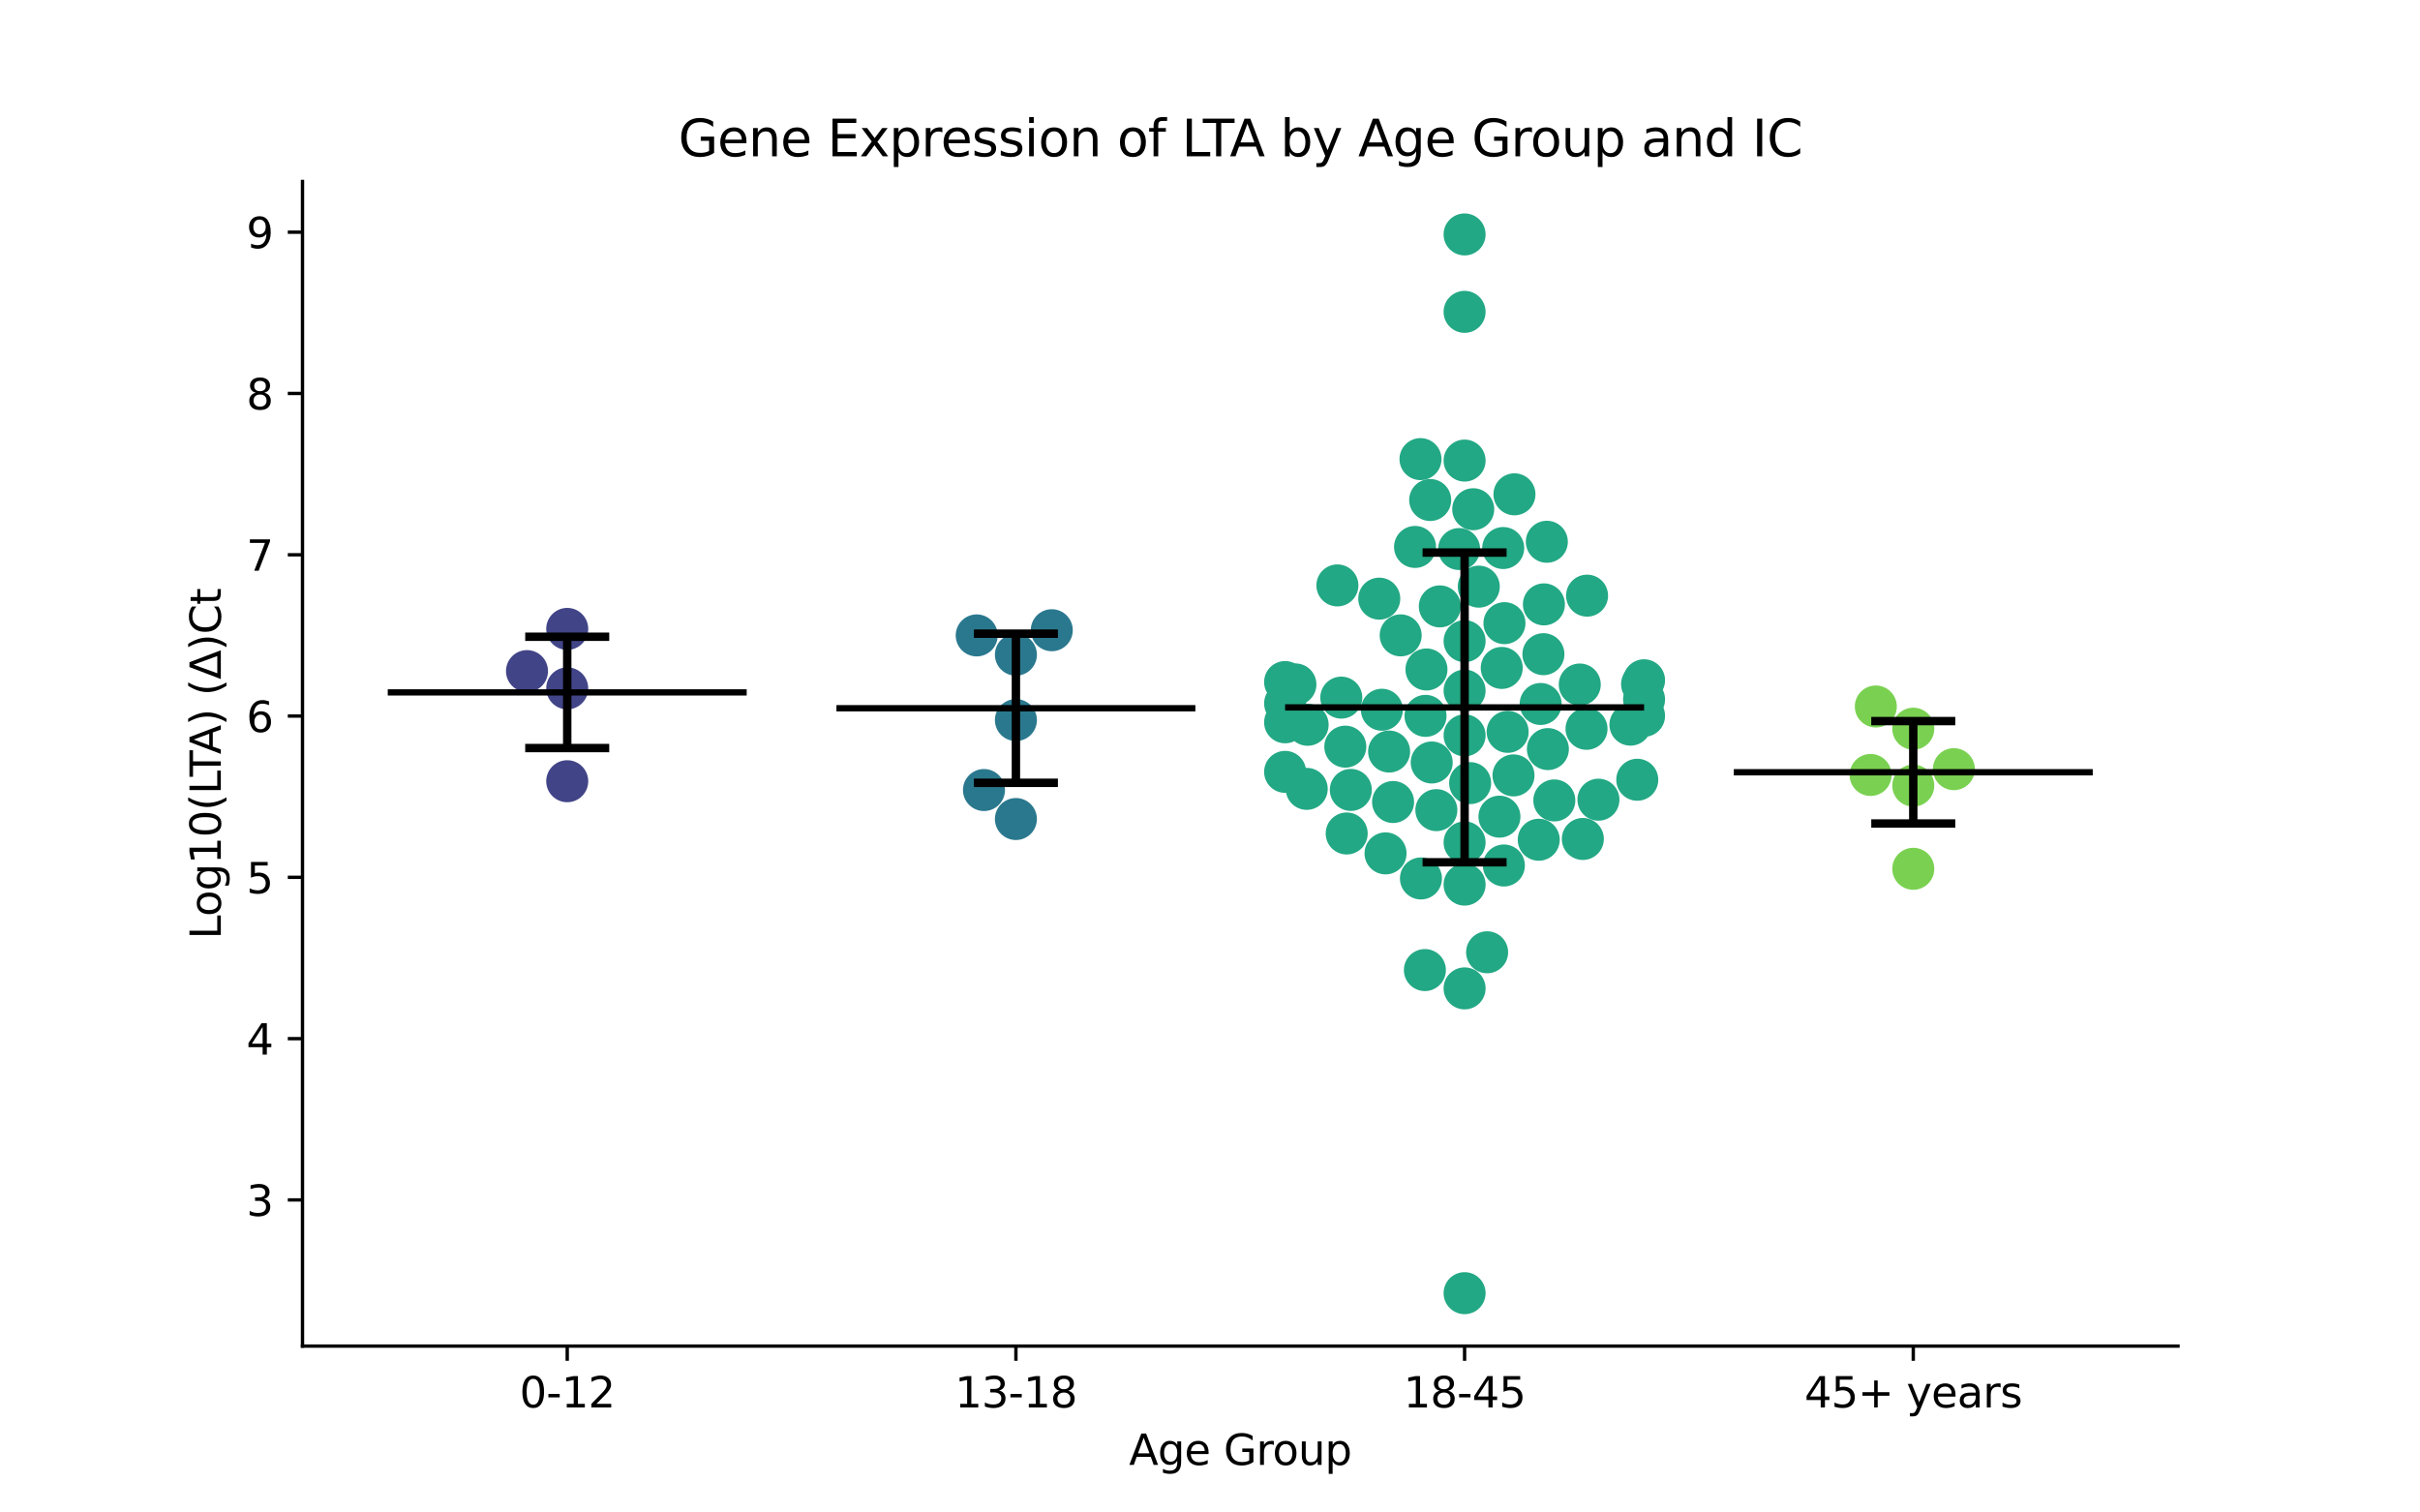 <?xml version="1.0" encoding="utf-8" standalone="no"?>
<!DOCTYPE svg PUBLIC "-//W3C//DTD SVG 1.1//EN"
  "http://www.w3.org/Graphics/SVG/1.1/DTD/svg11.dtd">
<svg xmlns:xlink="http://www.w3.org/1999/xlink" width="576pt" height="360pt" viewBox="0 0 576 360" xmlns="http://www.w3.org/2000/svg" version="1.1">
 <defs>
  <style type="text/css">*{stroke-linejoin: round; stroke-linecap: butt}</style>
 </defs>
 <g id="figure_1">
  <g id="patch_1">
   <path d="M 0 360 
L 576 360 
L 576 0 
L 0 0 
z
" style="fill: #ffffff"/>
  </g>
  <g id="axes_1">
   <g id="patch_2">
    <path d="M 72 320.4 
L 518.4 320.4 
L 518.4 43.2 
L 72 43.2 
z
" style="fill: #ffffff"/>
   </g>
   <g id="PathCollection_1">
    <defs>
     <path id="C0_0_98d8f93853" d="M 0 5 
C 1.326 5 2.598 4.473 3.536 3.536 
C 4.473 2.598 5 1.326 5 -0 
C 5 -1.326 4.473 -2.598 3.536 -3.536 
C 2.598 -4.473 1.326 -5 0 -5 
C -1.326 -5 -2.598 -4.473 -3.536 -3.536 
C -4.473 -2.598 -5 -1.326 -5 0 
C -5 1.326 -4.473 2.598 -3.536 3.536 
C -2.598 4.473 -1.326 5 0 5 
z
"/>
    </defs>
    <g clip-path="url(#pc948e4601d)">
     <use xlink:href="#C0_0_98d8f93853" x="135.009" y="149.692" style="fill: #414487"/>
    </g>
    <g clip-path="url(#pc948e4601d)">
     <use xlink:href="#C0_0_98d8f93853" x="135.009" y="185.946" style="fill: #414487"/>
    </g>
    <g clip-path="url(#pc948e4601d)">
     <use xlink:href="#C0_0_98d8f93853" x="135.009" y="163.844" style="fill: #414487"/>
    </g>
    <g clip-path="url(#pc948e4601d)">
     <use xlink:href="#C0_0_98d8f93853" x="125.436" y="159.736" style="fill: #414487"/>
    </g>
   </g>
   <g id="PathCollection_2">
    <defs>
     <path id="C1_0_432e529e54" d="M 0 5 
C 1.326 5 2.598 4.473 3.536 3.536 
C 4.473 2.598 5 1.326 5 -0 
C 5 -1.326 4.473 -2.598 3.536 -3.536 
C 2.598 -4.473 1.326 -5 0 -5 
C -1.326 -5 -2.598 -4.473 -3.536 -3.536 
C -4.473 -2.598 -5 -1.326 -5 0 
C -5 1.326 -4.473 2.598 -3.536 3.536 
C -2.598 4.473 -1.326 5 0 5 
z
"/>
    </defs>
    <g clip-path="url(#pc948e4601d)">
     <use xlink:href="#C1_0_432e529e54" x="241.803" y="155.828" style="fill: #2a788e"/>
    </g>
    <g clip-path="url(#pc948e4601d)">
     <use xlink:href="#C1_0_432e529e54" x="234.202" y="188.043" style="fill: #2a788e"/>
    </g>
    <g clip-path="url(#pc948e4601d)">
     <use xlink:href="#C1_0_432e529e54" x="232.472" y="151.241" style="fill: #2a788e"/>
    </g>
    <g clip-path="url(#pc948e4601d)">
     <use xlink:href="#C1_0_432e529e54" x="241.803" y="194.943" style="fill: #2a788e"/>
    </g>
    <g clip-path="url(#pc948e4601d)">
     <use xlink:href="#C1_0_432e529e54" x="241.803" y="171.392" style="fill: #2a788e"/>
    </g>
    <g clip-path="url(#pc948e4601d)">
     <use xlink:href="#C1_0_432e529e54" x="250.338" y="150.004" style="fill: #2a788e"/>
    </g>
   </g>
   <g id="PathCollection_3">
    <defs>
     <path id="C2_0_0af5037f21" d="M 0 5 
C 1.326 5 2.598 4.473 3.536 3.536 
C 4.473 2.598 5 1.326 5 -0 
C 5 -1.326 4.473 -2.598 3.536 -3.536 
C 2.598 -4.473 1.326 -5 0 -5 
C -1.326 -5 -2.598 -4.473 -3.536 -3.536 
C -4.473 -2.598 -5 -1.326 -5 0 
C -5 1.326 -4.473 2.598 -3.536 3.536 
C -2.598 4.473 -1.326 5 0 5 
z
"/>
    </defs>
    <g clip-path="url(#pc948e4601d)">
     <use xlink:href="#C2_0_0af5037f21" x="321.518" y="188.017" style="fill: #22a884"/>
    </g>
    <g clip-path="url(#pc948e4601d)">
     <use xlink:href="#C2_0_0af5037f21" x="336.805" y="130.181" style="fill: #22a884"/>
    </g>
    <g clip-path="url(#pc948e4601d)">
     <use xlink:href="#C2_0_0af5037f21" x="342.702" y="144.332" style="fill: #22a884"/>
    </g>
    <g clip-path="url(#pc948e4601d)">
     <use xlink:href="#C2_0_0af5037f21" x="338.21" y="209.088" style="fill: #22a884"/>
    </g>
    <g clip-path="url(#pc948e4601d)">
     <use xlink:href="#C2_0_0af5037f21" x="357.947" y="206.002" style="fill: #22a884"/>
    </g>
    <g clip-path="url(#pc948e4601d)">
     <use xlink:href="#C2_0_0af5037f21" x="390.839" y="162.837" style="fill: #22a884"/>
    </g>
    <g clip-path="url(#pc948e4601d)">
     <use xlink:href="#C2_0_0af5037f21" x="357.789" y="130.442" style="fill: #22a884"/>
    </g>
    <g clip-path="url(#pc948e4601d)">
     <use xlink:href="#C2_0_0af5037f21" x="348.597" y="152.607" style="fill: #22a884"/>
    </g>
    <g clip-path="url(#pc948e4601d)">
     <use xlink:href="#C2_0_0af5037f21" x="391.315" y="170.38" style="fill: #22a884"/>
    </g>
    <g clip-path="url(#pc948e4601d)">
     <use xlink:href="#C2_0_0af5037f21" x="351.971" y="139.634" style="fill: #22a884"/>
    </g>
    <g clip-path="url(#pc948e4601d)">
     <use xlink:href="#C2_0_0af5037f21" x="366.703" y="167.558" style="fill: #22a884"/>
    </g>
    <g clip-path="url(#pc948e4601d)">
     <use xlink:href="#C2_0_0af5037f21" x="348.597" y="55.8" style="fill: #22a884"/>
    </g>
    <g clip-path="url(#pc948e4601d)">
     <use xlink:href="#C2_0_0af5037f21" x="376.009" y="162.928" style="fill: #22a884"/>
    </g>
    <g clip-path="url(#pc948e4601d)">
     <use xlink:href="#C2_0_0af5037f21" x="380.454" y="190.342" style="fill: #22a884"/>
    </g>
    <g clip-path="url(#pc948e4601d)">
     <use xlink:href="#C2_0_0af5037f21" x="331.575" y="190.892" style="fill: #22a884"/>
    </g>
    <g clip-path="url(#pc948e4601d)">
     <use xlink:href="#C2_0_0af5037f21" x="305.879" y="167.427" style="fill: #22a884"/>
    </g>
    <g clip-path="url(#pc948e4601d)">
     <use xlink:href="#C2_0_0af5037f21" x="349.918" y="186.395" style="fill: #22a884"/>
    </g>
    <g clip-path="url(#pc948e4601d)">
     <use xlink:href="#C2_0_0af5037f21" x="305.879" y="183.718" style="fill: #22a884"/>
    </g>
    <g clip-path="url(#pc948e4601d)">
     <use xlink:href="#C2_0_0af5037f21" x="319.249" y="166.047" style="fill: #22a884"/>
    </g>
    <g clip-path="url(#pc948e4601d)">
     <use xlink:href="#C2_0_0af5037f21" x="339.296" y="170.39" style="fill: #22a884"/>
    </g>
    <g clip-path="url(#pc948e4601d)">
     <use xlink:href="#C2_0_0af5037f21" x="340.408" y="119.012" style="fill: #22a884"/>
    </g>
    <g clip-path="url(#pc948e4601d)">
     <use xlink:href="#C2_0_0af5037f21" x="391.315" y="166.469" style="fill: #22a884"/>
    </g>
    <g clip-path="url(#pc948e4601d)">
     <use xlink:href="#C2_0_0af5037f21" x="368.422" y="178.296" style="fill: #22a884"/>
    </g>
    <g clip-path="url(#pc948e4601d)">
     <use xlink:href="#C2_0_0af5037f21" x="368.172" y="128.951" style="fill: #22a884"/>
    </g>
    <g clip-path="url(#pc948e4601d)">
     <use xlink:href="#C2_0_0af5037f21" x="329.784" y="203.121" style="fill: #22a884"/>
    </g>
    <g clip-path="url(#pc948e4601d)">
     <use xlink:href="#C2_0_0af5037f21" x="360.24" y="184.562" style="fill: #22a884"/>
    </g>
    <g clip-path="url(#pc948e4601d)">
     <use xlink:href="#C2_0_0af5037f21" x="348.597" y="307.8" style="fill: #22a884"/>
    </g>
    <g clip-path="url(#pc948e4601d)">
     <use xlink:href="#C2_0_0af5037f21" x="367.477" y="143.853" style="fill: #22a884"/>
    </g>
    <g clip-path="url(#pc948e4601d)">
     <use xlink:href="#C2_0_0af5037f21" x="391.315" y="161.917" style="fill: #22a884"/>
    </g>
    <g clip-path="url(#pc948e4601d)">
     <use xlink:href="#C2_0_0af5037f21" x="348.597" y="109.626" style="fill: #22a884"/>
    </g>
    <g clip-path="url(#pc948e4601d)">
     <use xlink:href="#C2_0_0af5037f21" x="311.021" y="187.764" style="fill: #22a884"/>
    </g>
    <g clip-path="url(#pc948e4601d)">
     <use xlink:href="#C2_0_0af5037f21" x="308.328" y="162.903" style="fill: #22a884"/>
    </g>
    <g clip-path="url(#pc948e4601d)">
     <use xlink:href="#C2_0_0af5037f21" x="369.956" y="190.519" style="fill: #22a884"/>
    </g>
    <g clip-path="url(#pc948e4601d)">
     <use xlink:href="#C2_0_0af5037f21" x="347.292" y="130.682" style="fill: #22a884"/>
    </g>
    <g clip-path="url(#pc948e4601d)">
     <use xlink:href="#C2_0_0af5037f21" x="358.085" y="148.323" style="fill: #22a884"/>
    </g>
    <g clip-path="url(#pc948e4601d)">
     <use xlink:href="#C2_0_0af5037f21" x="353.957" y="226.659" style="fill: #22a884"/>
    </g>
    <g clip-path="url(#pc948e4601d)">
     <use xlink:href="#C2_0_0af5037f21" x="366.244" y="199.873" style="fill: #22a884"/>
    </g>
    <g clip-path="url(#pc948e4601d)">
     <use xlink:href="#C2_0_0af5037f21" x="311.238" y="172.512" style="fill: #22a884"/>
    </g>
    <g clip-path="url(#pc948e4601d)">
     <use xlink:href="#C2_0_0af5037f21" x="348.597" y="235.258" style="fill: #22a884"/>
    </g>
    <g clip-path="url(#pc948e4601d)">
     <use xlink:href="#C2_0_0af5037f21" x="340.77" y="181.486" style="fill: #22a884"/>
    </g>
    <g clip-path="url(#pc948e4601d)">
     <use xlink:href="#C2_0_0af5037f21" x="330.632" y="178.883" style="fill: #22a884"/>
    </g>
    <g clip-path="url(#pc948e4601d)">
     <use xlink:href="#C2_0_0af5037f21" x="357.438" y="158.98" style="fill: #22a884"/>
    </g>
    <g clip-path="url(#pc948e4601d)">
     <use xlink:href="#C2_0_0af5037f21" x="339.149" y="230.895" style="fill: #22a884"/>
    </g>
    <g clip-path="url(#pc948e4601d)">
     <use xlink:href="#C2_0_0af5037f21" x="339.521" y="159.347" style="fill: #22a884"/>
    </g>
    <g clip-path="url(#pc948e4601d)">
     <use xlink:href="#C2_0_0af5037f21" x="348.597" y="74.227" style="fill: #22a884"/>
    </g>
    <g clip-path="url(#pc948e4601d)">
     <use xlink:href="#C2_0_0af5037f21" x="348.597" y="200.509" style="fill: #22a884"/>
    </g>
    <g clip-path="url(#pc948e4601d)">
     <use xlink:href="#C2_0_0af5037f21" x="358.847" y="174.193" style="fill: #22a884"/>
    </g>
    <g clip-path="url(#pc948e4601d)">
     <use xlink:href="#C2_0_0af5037f21" x="348.597" y="175.03" style="fill: #22a884"/>
    </g>
    <g clip-path="url(#pc948e4601d)">
     <use xlink:href="#C2_0_0af5037f21" x="376.742" y="199.689" style="fill: #22a884"/>
    </g>
    <g clip-path="url(#pc948e4601d)">
     <use xlink:href="#C2_0_0af5037f21" x="348.597" y="210.553" style="fill: #22a884"/>
    </g>
    <g clip-path="url(#pc948e4601d)">
     <use xlink:href="#C2_0_0af5037f21" x="320.536" y="198.385" style="fill: #22a884"/>
    </g>
    <g clip-path="url(#pc948e4601d)">
     <use xlink:href="#C2_0_0af5037f21" x="348.597" y="164.374" style="fill: #22a884"/>
    </g>
    <g clip-path="url(#pc948e4601d)">
     <use xlink:href="#C2_0_0af5037f21" x="388.069" y="172.482" style="fill: #22a884"/>
    </g>
    <g clip-path="url(#pc948e4601d)">
     <use xlink:href="#C2_0_0af5037f21" x="377.748" y="141.773" style="fill: #22a884"/>
    </g>
    <g clip-path="url(#pc948e4601d)">
     <use xlink:href="#C2_0_0af5037f21" x="305.879" y="171.922" style="fill: #22a884"/>
    </g>
    <g clip-path="url(#pc948e4601d)">
     <use xlink:href="#C2_0_0af5037f21" x="333.385" y="151.232" style="fill: #22a884"/>
    </g>
    <g clip-path="url(#pc948e4601d)">
     <use xlink:href="#C2_0_0af5037f21" x="360.467" y="117.655" style="fill: #22a884"/>
    </g>
    <g clip-path="url(#pc948e4601d)">
     <use xlink:href="#C2_0_0af5037f21" x="341.876" y="192.826" style="fill: #22a884"/>
    </g>
    <g clip-path="url(#pc948e4601d)">
     <use xlink:href="#C2_0_0af5037f21" x="320.204" y="177.716" style="fill: #22a884"/>
    </g>
    <g clip-path="url(#pc948e4601d)">
     <use xlink:href="#C2_0_0af5037f21" x="377.62" y="173.473" style="fill: #22a884"/>
    </g>
    <g clip-path="url(#pc948e4601d)">
     <use xlink:href="#C2_0_0af5037f21" x="328.287" y="142.49" style="fill: #22a884"/>
    </g>
    <g clip-path="url(#pc948e4601d)">
     <use xlink:href="#C2_0_0af5037f21" x="356.894" y="194.38" style="fill: #22a884"/>
    </g>
    <g clip-path="url(#pc948e4601d)">
     <use xlink:href="#C2_0_0af5037f21" x="328.908" y="168.934" style="fill: #22a884"/>
    </g>
    <g clip-path="url(#pc948e4601d)">
     <use xlink:href="#C2_0_0af5037f21" x="367.36" y="155.706" style="fill: #22a884"/>
    </g>
    <g clip-path="url(#pc948e4601d)">
     <use xlink:href="#C2_0_0af5037f21" x="338.103" y="109.278" style="fill: #22a884"/>
    </g>
    <g clip-path="url(#pc948e4601d)">
     <use xlink:href="#C2_0_0af5037f21" x="350.652" y="121.207" style="fill: #22a884"/>
    </g>
    <g clip-path="url(#pc948e4601d)">
     <use xlink:href="#C2_0_0af5037f21" x="305.879" y="162.341" style="fill: #22a884"/>
    </g>
    <g clip-path="url(#pc948e4601d)">
     <use xlink:href="#C2_0_0af5037f21" x="318.322" y="139.339" style="fill: #22a884"/>
    </g>
    <g clip-path="url(#pc948e4601d)">
     <use xlink:href="#C2_0_0af5037f21" x="389.697" y="185.597" style="fill: #22a884"/>
    </g>
   </g>
   <g id="PathCollection_4">
    <defs>
     <path id="C3_0_91c87690a5" d="M 0 5 
C 1.326 5 2.598 4.473 3.536 3.536 
C 4.473 2.598 5 1.326 5 -0 
C 5 -1.326 4.473 -2.598 3.536 -3.536 
C 2.598 -4.473 1.326 -5 0 -5 
C -1.326 -5 -2.598 -4.473 -3.536 -3.536 
C -4.473 -2.598 -5 -1.326 -5 0 
C -5 1.326 -4.473 2.598 -3.536 3.536 
C -2.598 4.473 -1.326 5 0 5 
z
"/>
    </defs>
    <g clip-path="url(#pc948e4601d)">
     <use xlink:href="#C3_0_91c87690a5" x="455.391" y="186.988" style="fill: #7ad151"/>
    </g>
    <g clip-path="url(#pc948e4601d)">
     <use xlink:href="#C3_0_91c87690a5" x="455.391" y="206.791" style="fill: #7ad151"/>
    </g>
    <g clip-path="url(#pc948e4601d)">
     <use xlink:href="#C3_0_91c87690a5" x="465.053" y="183.073" style="fill: #7ad151"/>
    </g>
    <g clip-path="url(#pc948e4601d)">
     <use xlink:href="#C3_0_91c87690a5" x="455.391" y="173.443" style="fill: #7ad151"/>
    </g>
    <g clip-path="url(#pc948e4601d)">
     <use xlink:href="#C3_0_91c87690a5" x="446.476" y="168.16" style="fill: #7ad151"/>
    </g>
    <g clip-path="url(#pc948e4601d)">
     <use xlink:href="#C3_0_91c87690a5" x="445.233" y="184.456" style="fill: #7ad151"/>
    </g>
   </g>
   <g id="matplotlib.axis_1">
    <g id="xtick_1">
     <g id="line2d_1">
      <defs>
       <path id="m15bfcdbb84" d="M 0 0 
L 0 3.5 
" style="stroke: #000000; stroke-width: 0.8"/>
      </defs>
      <g>
       <use xlink:href="#m15bfcdbb84" x="135.009" y="320.4" style="stroke: #000000; stroke-width: 0.8"/>
      </g>
     </g>
     <g id="text_1">
      <!-- 0-12 -->
      <g transform="translate(123.661 334.998) scale(0.1 -0.1)">
       <defs>
        <path id="DejaVuSans-30" d="M 2034 4250 
Q 1547 4250 1301 3770 
Q 1056 3291 1056 2328 
Q 1056 1369 1301 889 
Q 1547 409 2034 409 
Q 2525 409 2770 889 
Q 3016 1369 3016 2328 
Q 3016 3291 2770 3770 
Q 2525 4250 2034 4250 
z
M 2034 4750 
Q 2819 4750 3233 4129 
Q 3647 3509 3647 2328 
Q 3647 1150 3233 529 
Q 2819 -91 2034 -91 
Q 1250 -91 836 529 
Q 422 1150 422 2328 
Q 422 3509 836 4129 
Q 1250 4750 2034 4750 
z
" transform="scale(0.016)"/>
        <path id="DejaVuSans-2d" d="M 313 2009 
L 1997 2009 
L 1997 1497 
L 313 1497 
L 313 2009 
z
" transform="scale(0.016)"/>
        <path id="DejaVuSans-31" d="M 794 531 
L 1825 531 
L 1825 4091 
L 703 3866 
L 703 4441 
L 1819 4666 
L 2450 4666 
L 2450 531 
L 3481 531 
L 3481 0 
L 794 0 
L 794 531 
z
" transform="scale(0.016)"/>
        <path id="DejaVuSans-32" d="M 1228 531 
L 3431 531 
L 3431 0 
L 469 0 
L 469 531 
Q 828 903 1448 1529 
Q 2069 2156 2228 2338 
Q 2531 2678 2651 2914 
Q 2772 3150 2772 3378 
Q 2772 3750 2511 3984 
Q 2250 4219 1831 4219 
Q 1534 4219 1204 4116 
Q 875 4013 500 3803 
L 500 4441 
Q 881 4594 1212 4672 
Q 1544 4750 1819 4750 
Q 2544 4750 2975 4387 
Q 3406 4025 3406 3419 
Q 3406 3131 3298 2873 
Q 3191 2616 2906 2266 
Q 2828 2175 2409 1742 
Q 1991 1309 1228 531 
z
" transform="scale(0.016)"/>
       </defs>
       <use xlink:href="#DejaVuSans-30"/>
       <use xlink:href="#DejaVuSans-2d" x="63.623"/>
       <use xlink:href="#DejaVuSans-31" x="99.707"/>
       <use xlink:href="#DejaVuSans-32" x="163.33"/>
      </g>
     </g>
    </g>
    <g id="xtick_2">
     <g id="line2d_2">
      <g>
       <use xlink:href="#m15bfcdbb84" x="241.803" y="320.4" style="stroke: #000000; stroke-width: 0.8"/>
      </g>
     </g>
     <g id="text_2">
      <!-- 13-18 -->
      <g transform="translate(227.274 334.998) scale(0.1 -0.1)">
       <defs>
        <path id="DejaVuSans-33" d="M 2597 2516 
Q 3050 2419 3304 2112 
Q 3559 1806 3559 1356 
Q 3559 666 3084 287 
Q 2609 -91 1734 -91 
Q 1441 -91 1130 -33 
Q 819 25 488 141 
L 488 750 
Q 750 597 1062 519 
Q 1375 441 1716 441 
Q 2309 441 2620 675 
Q 2931 909 2931 1356 
Q 2931 1769 2642 2001 
Q 2353 2234 1838 2234 
L 1294 2234 
L 1294 2753 
L 1863 2753 
Q 2328 2753 2575 2939 
Q 2822 3125 2822 3475 
Q 2822 3834 2567 4026 
Q 2313 4219 1838 4219 
Q 1578 4219 1281 4162 
Q 984 4106 628 3988 
L 628 4550 
Q 988 4650 1302 4700 
Q 1616 4750 1894 4750 
Q 2613 4750 3031 4423 
Q 3450 4097 3450 3541 
Q 3450 3153 3228 2886 
Q 3006 2619 2597 2516 
z
" transform="scale(0.016)"/>
        <path id="DejaVuSans-38" d="M 2034 2216 
Q 1584 2216 1326 1975 
Q 1069 1734 1069 1313 
Q 1069 891 1326 650 
Q 1584 409 2034 409 
Q 2484 409 2743 651 
Q 3003 894 3003 1313 
Q 3003 1734 2745 1975 
Q 2488 2216 2034 2216 
z
M 1403 2484 
Q 997 2584 770 2862 
Q 544 3141 544 3541 
Q 544 4100 942 4425 
Q 1341 4750 2034 4750 
Q 2731 4750 3128 4425 
Q 3525 4100 3525 3541 
Q 3525 3141 3298 2862 
Q 3072 2584 2669 2484 
Q 3125 2378 3379 2068 
Q 3634 1759 3634 1313 
Q 3634 634 3220 271 
Q 2806 -91 2034 -91 
Q 1263 -91 848 271 
Q 434 634 434 1313 
Q 434 1759 690 2068 
Q 947 2378 1403 2484 
z
M 1172 3481 
Q 1172 3119 1398 2916 
Q 1625 2713 2034 2713 
Q 2441 2713 2670 2916 
Q 2900 3119 2900 3481 
Q 2900 3844 2670 4047 
Q 2441 4250 2034 4250 
Q 1625 4250 1398 4047 
Q 1172 3844 1172 3481 
z
" transform="scale(0.016)"/>
       </defs>
       <use xlink:href="#DejaVuSans-31"/>
       <use xlink:href="#DejaVuSans-33" x="63.623"/>
       <use xlink:href="#DejaVuSans-2d" x="127.246"/>
       <use xlink:href="#DejaVuSans-31" x="163.33"/>
       <use xlink:href="#DejaVuSans-38" x="226.953"/>
      </g>
     </g>
    </g>
    <g id="xtick_3">
     <g id="line2d_3">
      <g>
       <use xlink:href="#m15bfcdbb84" x="348.597" y="320.4" style="stroke: #000000; stroke-width: 0.8"/>
      </g>
     </g>
     <g id="text_3">
      <!-- 18-45 -->
      <g transform="translate(334.068 334.998) scale(0.1 -0.1)">
       <defs>
        <path id="DejaVuSans-34" d="M 2419 4116 
L 825 1625 
L 2419 1625 
L 2419 4116 
z
M 2253 4666 
L 3047 4666 
L 3047 1625 
L 3713 1625 
L 3713 1100 
L 3047 1100 
L 3047 0 
L 2419 0 
L 2419 1100 
L 313 1100 
L 313 1709 
L 2253 4666 
z
" transform="scale(0.016)"/>
        <path id="DejaVuSans-35" d="M 691 4666 
L 3169 4666 
L 3169 4134 
L 1269 4134 
L 1269 2991 
Q 1406 3038 1543 3061 
Q 1681 3084 1819 3084 
Q 2600 3084 3056 2656 
Q 3513 2228 3513 1497 
Q 3513 744 3044 326 
Q 2575 -91 1722 -91 
Q 1428 -91 1123 -41 
Q 819 9 494 109 
L 494 744 
Q 775 591 1075 516 
Q 1375 441 1709 441 
Q 2250 441 2565 725 
Q 2881 1009 2881 1497 
Q 2881 1984 2565 2268 
Q 2250 2553 1709 2553 
Q 1456 2553 1204 2497 
Q 953 2441 691 2322 
L 691 4666 
z
" transform="scale(0.016)"/>
       </defs>
       <use xlink:href="#DejaVuSans-31"/>
       <use xlink:href="#DejaVuSans-38" x="63.623"/>
       <use xlink:href="#DejaVuSans-2d" x="127.246"/>
       <use xlink:href="#DejaVuSans-34" x="163.33"/>
       <use xlink:href="#DejaVuSans-35" x="226.953"/>
      </g>
     </g>
    </g>
    <g id="xtick_4">
     <g id="line2d_4">
      <g>
       <use xlink:href="#m15bfcdbb84" x="455.391" y="320.4" style="stroke: #000000; stroke-width: 0.8"/>
      </g>
     </g>
     <g id="text_4">
      <!-- 45+ years -->
      <g transform="translate(429.49 334.998) scale(0.1 -0.1)">
       <defs>
        <path id="DejaVuSans-2b" d="M 2944 4013 
L 2944 2272 
L 4684 2272 
L 4684 1741 
L 2944 1741 
L 2944 0 
L 2419 0 
L 2419 1741 
L 678 1741 
L 678 2272 
L 2419 2272 
L 2419 4013 
L 2944 4013 
z
" transform="scale(0.016)"/>
        <path id="DejaVuSans-20" transform="scale(0.016)"/>
        <path id="DejaVuSans-79" d="M 2059 -325 
Q 1816 -950 1584 -1140 
Q 1353 -1331 966 -1331 
L 506 -1331 
L 506 -850 
L 844 -850 
Q 1081 -850 1212 -737 
Q 1344 -625 1503 -206 
L 1606 56 
L 191 3500 
L 800 3500 
L 1894 763 
L 2988 3500 
L 3597 3500 
L 2059 -325 
z
" transform="scale(0.016)"/>
        <path id="DejaVuSans-65" d="M 3597 1894 
L 3597 1613 
L 953 1613 
Q 991 1019 1311 708 
Q 1631 397 2203 397 
Q 2534 397 2845 478 
Q 3156 559 3463 722 
L 3463 178 
Q 3153 47 2828 -22 
Q 2503 -91 2169 -91 
Q 1331 -91 842 396 
Q 353 884 353 1716 
Q 353 2575 817 3079 
Q 1281 3584 2069 3584 
Q 2775 3584 3186 3129 
Q 3597 2675 3597 1894 
z
M 3022 2063 
Q 3016 2534 2758 2815 
Q 2500 3097 2075 3097 
Q 1594 3097 1305 2825 
Q 1016 2553 972 2059 
L 3022 2063 
z
" transform="scale(0.016)"/>
        <path id="DejaVuSans-61" d="M 2194 1759 
Q 1497 1759 1228 1600 
Q 959 1441 959 1056 
Q 959 750 1161 570 
Q 1363 391 1709 391 
Q 2188 391 2477 730 
Q 2766 1069 2766 1631 
L 2766 1759 
L 2194 1759 
z
M 3341 1997 
L 3341 0 
L 2766 0 
L 2766 531 
Q 2569 213 2275 61 
Q 1981 -91 1556 -91 
Q 1019 -91 701 211 
Q 384 513 384 1019 
Q 384 1609 779 1909 
Q 1175 2209 1959 2209 
L 2766 2209 
L 2766 2266 
Q 2766 2663 2505 2880 
Q 2244 3097 1772 3097 
Q 1472 3097 1187 3025 
Q 903 2953 641 2809 
L 641 3341 
Q 956 3463 1253 3523 
Q 1550 3584 1831 3584 
Q 2591 3584 2966 3190 
Q 3341 2797 3341 1997 
z
" transform="scale(0.016)"/>
        <path id="DejaVuSans-72" d="M 2631 2963 
Q 2534 3019 2420 3045 
Q 2306 3072 2169 3072 
Q 1681 3072 1420 2755 
Q 1159 2438 1159 1844 
L 1159 0 
L 581 0 
L 581 3500 
L 1159 3500 
L 1159 2956 
Q 1341 3275 1631 3429 
Q 1922 3584 2338 3584 
Q 2397 3584 2469 3576 
Q 2541 3569 2628 3553 
L 2631 2963 
z
" transform="scale(0.016)"/>
        <path id="DejaVuSans-73" d="M 2834 3397 
L 2834 2853 
Q 2591 2978 2328 3040 
Q 2066 3103 1784 3103 
Q 1356 3103 1142 2972 
Q 928 2841 928 2578 
Q 928 2378 1081 2264 
Q 1234 2150 1697 2047 
L 1894 2003 
Q 2506 1872 2764 1633 
Q 3022 1394 3022 966 
Q 3022 478 2636 193 
Q 2250 -91 1575 -91 
Q 1294 -91 989 -36 
Q 684 19 347 128 
L 347 722 
Q 666 556 975 473 
Q 1284 391 1588 391 
Q 1994 391 2212 530 
Q 2431 669 2431 922 
Q 2431 1156 2273 1281 
Q 2116 1406 1581 1522 
L 1381 1569 
Q 847 1681 609 1914 
Q 372 2147 372 2553 
Q 372 3047 722 3315 
Q 1072 3584 1716 3584 
Q 2034 3584 2315 3537 
Q 2597 3491 2834 3397 
z
" transform="scale(0.016)"/>
       </defs>
       <use xlink:href="#DejaVuSans-34"/>
       <use xlink:href="#DejaVuSans-35" x="63.623"/>
       <use xlink:href="#DejaVuSans-2b" x="127.246"/>
       <use xlink:href="#DejaVuSans-20" x="211.035"/>
       <use xlink:href="#DejaVuSans-79" x="242.822"/>
       <use xlink:href="#DejaVuSans-65" x="302.002"/>
       <use xlink:href="#DejaVuSans-61" x="363.525"/>
       <use xlink:href="#DejaVuSans-72" x="424.805"/>
       <use xlink:href="#DejaVuSans-73" x="465.918"/>
      </g>
     </g>
    </g>
    <g id="text_5">
     <!-- Age Group -->
     <g transform="translate(268.72 348.677) scale(0.1 -0.1)">
      <defs>
       <path id="DejaVuSans-41" d="M 2188 4044 
L 1331 1722 
L 3047 1722 
L 2188 4044 
z
M 1831 4666 
L 2547 4666 
L 4325 0 
L 3669 0 
L 3244 1197 
L 1141 1197 
L 716 0 
L 50 0 
L 1831 4666 
z
" transform="scale(0.016)"/>
       <path id="DejaVuSans-67" d="M 2906 1791 
Q 2906 2416 2648 2759 
Q 2391 3103 1925 3103 
Q 1463 3103 1205 2759 
Q 947 2416 947 1791 
Q 947 1169 1205 825 
Q 1463 481 1925 481 
Q 2391 481 2648 825 
Q 2906 1169 2906 1791 
z
M 3481 434 
Q 3481 -459 3084 -895 
Q 2688 -1331 1869 -1331 
Q 1566 -1331 1297 -1286 
Q 1028 -1241 775 -1147 
L 775 -588 
Q 1028 -725 1275 -790 
Q 1522 -856 1778 -856 
Q 2344 -856 2625 -561 
Q 2906 -266 2906 331 
L 2906 616 
Q 2728 306 2450 153 
Q 2172 0 1784 0 
Q 1141 0 747 490 
Q 353 981 353 1791 
Q 353 2603 747 3093 
Q 1141 3584 1784 3584 
Q 2172 3584 2450 3431 
Q 2728 3278 2906 2969 
L 2906 3500 
L 3481 3500 
L 3481 434 
z
" transform="scale(0.016)"/>
       <path id="DejaVuSans-47" d="M 3809 666 
L 3809 1919 
L 2778 1919 
L 2778 2438 
L 4434 2438 
L 4434 434 
Q 4069 175 3628 42 
Q 3188 -91 2688 -91 
Q 1594 -91 976 548 
Q 359 1188 359 2328 
Q 359 3472 976 4111 
Q 1594 4750 2688 4750 
Q 3144 4750 3555 4637 
Q 3966 4525 4313 4306 
L 4313 3634 
Q 3963 3931 3569 4081 
Q 3175 4231 2741 4231 
Q 1884 4231 1454 3753 
Q 1025 3275 1025 2328 
Q 1025 1384 1454 906 
Q 1884 428 2741 428 
Q 3075 428 3337 486 
Q 3600 544 3809 666 
z
" transform="scale(0.016)"/>
       <path id="DejaVuSans-6f" d="M 1959 3097 
Q 1497 3097 1228 2736 
Q 959 2375 959 1747 
Q 959 1119 1226 758 
Q 1494 397 1959 397 
Q 2419 397 2687 759 
Q 2956 1122 2956 1747 
Q 2956 2369 2687 2733 
Q 2419 3097 1959 3097 
z
M 1959 3584 
Q 2709 3584 3137 3096 
Q 3566 2609 3566 1747 
Q 3566 888 3137 398 
Q 2709 -91 1959 -91 
Q 1206 -91 779 398 
Q 353 888 353 1747 
Q 353 2609 779 3096 
Q 1206 3584 1959 3584 
z
" transform="scale(0.016)"/>
       <path id="DejaVuSans-75" d="M 544 1381 
L 544 3500 
L 1119 3500 
L 1119 1403 
Q 1119 906 1312 657 
Q 1506 409 1894 409 
Q 2359 409 2629 706 
Q 2900 1003 2900 1516 
L 2900 3500 
L 3475 3500 
L 3475 0 
L 2900 0 
L 2900 538 
Q 2691 219 2414 64 
Q 2138 -91 1772 -91 
Q 1169 -91 856 284 
Q 544 659 544 1381 
z
M 1991 3584 
L 1991 3584 
z
" transform="scale(0.016)"/>
       <path id="DejaVuSans-70" d="M 1159 525 
L 1159 -1331 
L 581 -1331 
L 581 3500 
L 1159 3500 
L 1159 2969 
Q 1341 3281 1617 3432 
Q 1894 3584 2278 3584 
Q 2916 3584 3314 3078 
Q 3713 2572 3713 1747 
Q 3713 922 3314 415 
Q 2916 -91 2278 -91 
Q 1894 -91 1617 61 
Q 1341 213 1159 525 
z
M 3116 1747 
Q 3116 2381 2855 2742 
Q 2594 3103 2138 3103 
Q 1681 3103 1420 2742 
Q 1159 2381 1159 1747 
Q 1159 1113 1420 752 
Q 1681 391 2138 391 
Q 2594 391 2855 752 
Q 3116 1113 3116 1747 
z
" transform="scale(0.016)"/>
      </defs>
      <use xlink:href="#DejaVuSans-41"/>
      <use xlink:href="#DejaVuSans-67" x="68.408"/>
      <use xlink:href="#DejaVuSans-65" x="131.885"/>
      <use xlink:href="#DejaVuSans-20" x="193.408"/>
      <use xlink:href="#DejaVuSans-47" x="225.195"/>
      <use xlink:href="#DejaVuSans-72" x="302.686"/>
      <use xlink:href="#DejaVuSans-6f" x="341.549"/>
      <use xlink:href="#DejaVuSans-75" x="402.73"/>
      <use xlink:href="#DejaVuSans-70" x="466.109"/>
     </g>
    </g>
   </g>
   <g id="matplotlib.axis_2">
    <g id="ytick_1">
     <g id="line2d_5">
      <defs>
       <path id="m48874fc289" d="M 0 0 
L -3.5 0 
" style="stroke: #000000; stroke-width: 0.8"/>
      </defs>
      <g>
       <use xlink:href="#m48874fc289" x="72" y="285.604" style="stroke: #000000; stroke-width: 0.8"/>
      </g>
     </g>
     <g id="text_6">
      <!-- 3 -->
      <g transform="translate(58.638 289.404) scale(0.1 -0.1)">
       <use xlink:href="#DejaVuSans-33"/>
      </g>
     </g>
    </g>
    <g id="ytick_2">
     <g id="line2d_6">
      <g>
       <use xlink:href="#m48874fc289" x="72" y="247.214" style="stroke: #000000; stroke-width: 0.8"/>
      </g>
     </g>
     <g id="text_7">
      <!-- 4 -->
      <g transform="translate(58.638 251.013) scale(0.1 -0.1)">
       <use xlink:href="#DejaVuSans-34"/>
      </g>
     </g>
    </g>
    <g id="ytick_3">
     <g id="line2d_7">
      <g>
       <use xlink:href="#m48874fc289" x="72" y="208.824" style="stroke: #000000; stroke-width: 0.8"/>
      </g>
     </g>
     <g id="text_8">
      <!-- 5 -->
      <g transform="translate(58.638 212.623) scale(0.1 -0.1)">
       <use xlink:href="#DejaVuSans-35"/>
      </g>
     </g>
    </g>
    <g id="ytick_4">
     <g id="line2d_8">
      <g>
       <use xlink:href="#m48874fc289" x="72" y="170.433" style="stroke: #000000; stroke-width: 0.8"/>
      </g>
     </g>
     <g id="text_9">
      <!-- 6 -->
      <g transform="translate(58.638 174.233) scale(0.1 -0.1)">
       <defs>
        <path id="DejaVuSans-36" d="M 2113 2584 
Q 1688 2584 1439 2293 
Q 1191 2003 1191 1497 
Q 1191 994 1439 701 
Q 1688 409 2113 409 
Q 2538 409 2786 701 
Q 3034 994 3034 1497 
Q 3034 2003 2786 2293 
Q 2538 2584 2113 2584 
z
M 3366 4563 
L 3366 3988 
Q 3128 4100 2886 4159 
Q 2644 4219 2406 4219 
Q 1781 4219 1451 3797 
Q 1122 3375 1075 2522 
Q 1259 2794 1537 2939 
Q 1816 3084 2150 3084 
Q 2853 3084 3261 2657 
Q 3669 2231 3669 1497 
Q 3669 778 3244 343 
Q 2819 -91 2113 -91 
Q 1303 -91 875 529 
Q 447 1150 447 2328 
Q 447 3434 972 4092 
Q 1497 4750 2381 4750 
Q 2619 4750 2861 4703 
Q 3103 4656 3366 4563 
z
" transform="scale(0.016)"/>
       </defs>
       <use xlink:href="#DejaVuSans-36"/>
      </g>
     </g>
    </g>
    <g id="ytick_5">
     <g id="line2d_9">
      <g>
       <use xlink:href="#m48874fc289" x="72" y="132.043" style="stroke: #000000; stroke-width: 0.8"/>
      </g>
     </g>
     <g id="text_10">
      <!-- 7 -->
      <g transform="translate(58.638 135.842) scale(0.1 -0.1)">
       <defs>
        <path id="DejaVuSans-37" d="M 525 4666 
L 3525 4666 
L 3525 4397 
L 1831 0 
L 1172 0 
L 2766 4134 
L 525 4134 
L 525 4666 
z
" transform="scale(0.016)"/>
       </defs>
       <use xlink:href="#DejaVuSans-37"/>
      </g>
     </g>
    </g>
    <g id="ytick_6">
     <g id="line2d_10">
      <g>
       <use xlink:href="#m48874fc289" x="72" y="93.653" style="stroke: #000000; stroke-width: 0.8"/>
      </g>
     </g>
     <g id="text_11">
      <!-- 8 -->
      <g transform="translate(58.638 97.452) scale(0.1 -0.1)">
       <use xlink:href="#DejaVuSans-38"/>
      </g>
     </g>
    </g>
    <g id="ytick_7">
     <g id="line2d_11">
      <g>
       <use xlink:href="#m48874fc289" x="72" y="55.262" style="stroke: #000000; stroke-width: 0.8"/>
      </g>
     </g>
     <g id="text_12">
      <!-- 9 -->
      <g transform="translate(58.638 59.062) scale(0.1 -0.1)">
       <defs>
        <path id="DejaVuSans-39" d="M 703 97 
L 703 672 
Q 941 559 1184 500 
Q 1428 441 1663 441 
Q 2288 441 2617 861 
Q 2947 1281 2994 2138 
Q 2813 1869 2534 1725 
Q 2256 1581 1919 1581 
Q 1219 1581 811 2004 
Q 403 2428 403 3163 
Q 403 3881 828 4315 
Q 1253 4750 1959 4750 
Q 2769 4750 3195 4129 
Q 3622 3509 3622 2328 
Q 3622 1225 3098 567 
Q 2575 -91 1691 -91 
Q 1453 -91 1209 -44 
Q 966 3 703 97 
z
M 1959 2075 
Q 2384 2075 2632 2365 
Q 2881 2656 2881 3163 
Q 2881 3666 2632 3958 
Q 2384 4250 1959 4250 
Q 1534 4250 1286 3958 
Q 1038 3666 1038 3163 
Q 1038 2656 1286 2365 
Q 1534 2075 1959 2075 
z
" transform="scale(0.016)"/>
       </defs>
       <use xlink:href="#DejaVuSans-39"/>
      </g>
     </g>
    </g>
    <g id="text_13">
     <!-- Log10(LTA) (Δ)Ct -->
     <g transform="translate(52.558 223.544) rotate(-90) scale(0.1 -0.1)">
      <defs>
       <path id="DejaVuSans-4c" d="M 628 4666 
L 1259 4666 
L 1259 531 
L 3531 531 
L 3531 0 
L 628 0 
L 628 4666 
z
" transform="scale(0.016)"/>
       <path id="DejaVuSans-28" d="M 1984 4856 
Q 1566 4138 1362 3434 
Q 1159 2731 1159 2009 
Q 1159 1288 1364 580 
Q 1569 -128 1984 -844 
L 1484 -844 
Q 1016 -109 783 600 
Q 550 1309 550 2009 
Q 550 2706 781 3412 
Q 1013 4119 1484 4856 
L 1984 4856 
z
" transform="scale(0.016)"/>
       <path id="DejaVuSans-54" d="M -19 4666 
L 3928 4666 
L 3928 4134 
L 2272 4134 
L 2272 0 
L 1638 0 
L 1638 4134 
L -19 4134 
L -19 4666 
z
" transform="scale(0.016)"/>
       <path id="DejaVuSans-29" d="M 513 4856 
L 1013 4856 
Q 1481 4119 1714 3412 
Q 1947 2706 1947 2009 
Q 1947 1309 1714 600 
Q 1481 -109 1013 -844 
L 513 -844 
Q 928 -128 1133 580 
Q 1338 1288 1338 2009 
Q 1338 2731 1133 3434 
Q 928 4138 513 4856 
z
" transform="scale(0.016)"/>
       <path id="DejaVuSans-394" d="M 2188 4044 
L 906 525 
L 3472 525 
L 2188 4044 
z
M 50 0 
L 1831 4666 
L 2547 4666 
L 4325 0 
L 50 0 
z
" transform="scale(0.016)"/>
       <path id="DejaVuSans-43" d="M 4122 4306 
L 4122 3641 
Q 3803 3938 3442 4084 
Q 3081 4231 2675 4231 
Q 1875 4231 1450 3742 
Q 1025 3253 1025 2328 
Q 1025 1406 1450 917 
Q 1875 428 2675 428 
Q 3081 428 3442 575 
Q 3803 722 4122 1019 
L 4122 359 
Q 3791 134 3420 21 
Q 3050 -91 2638 -91 
Q 1578 -91 968 557 
Q 359 1206 359 2328 
Q 359 3453 968 4101 
Q 1578 4750 2638 4750 
Q 3056 4750 3426 4639 
Q 3797 4528 4122 4306 
z
" transform="scale(0.016)"/>
       <path id="DejaVuSans-74" d="M 1172 4494 
L 1172 3500 
L 2356 3500 
L 2356 3053 
L 1172 3053 
L 1172 1153 
Q 1172 725 1289 603 
Q 1406 481 1766 481 
L 2356 481 
L 2356 0 
L 1766 0 
Q 1100 0 847 248 
Q 594 497 594 1153 
L 594 3053 
L 172 3053 
L 172 3500 
L 594 3500 
L 594 4494 
L 1172 4494 
z
" transform="scale(0.016)"/>
      </defs>
      <use xlink:href="#DejaVuSans-4c"/>
      <use xlink:href="#DejaVuSans-6f" x="53.963"/>
      <use xlink:href="#DejaVuSans-67" x="115.145"/>
      <use xlink:href="#DejaVuSans-31" x="178.621"/>
      <use xlink:href="#DejaVuSans-30" x="242.244"/>
      <use xlink:href="#DejaVuSans-28" x="305.867"/>
      <use xlink:href="#DejaVuSans-4c" x="344.881"/>
      <use xlink:href="#DejaVuSans-54" x="386.844"/>
      <use xlink:href="#DejaVuSans-41" x="440.178"/>
      <use xlink:href="#DejaVuSans-29" x="508.586"/>
      <use xlink:href="#DejaVuSans-20" x="547.6"/>
      <use xlink:href="#DejaVuSans-28" x="579.387"/>
      <use xlink:href="#DejaVuSans-394" x="618.4"/>
      <use xlink:href="#DejaVuSans-29" x="686.809"/>
      <use xlink:href="#DejaVuSans-43" x="725.822"/>
      <use xlink:href="#DejaVuSans-74" x="795.646"/>
     </g>
    </g>
   </g>
   <g id="LineCollection_1">
    <path d="M 135.009 178.052 
L 135.009 151.557 
" clip-path="url(#pc948e4601d)" style="fill: none; stroke: #000000; stroke-width: 2"/>
   </g>
   <g id="line2d_12">
    <defs>
     <path id="mff0b26f4df" d="M 10 0 
L -10 -0 
" style="stroke: #000000; stroke-width: 2"/>
    </defs>
    <g clip-path="url(#pc948e4601d)">
     <use xlink:href="#mff0b26f4df" x="135.009" y="178.052" style="stroke: #000000; stroke-width: 2"/>
    </g>
   </g>
   <g id="line2d_13">
    <g clip-path="url(#pc948e4601d)">
     <use xlink:href="#mff0b26f4df" x="135.009" y="151.557" style="stroke: #000000; stroke-width: 2"/>
    </g>
   </g>
   <g id="LineCollection_2">
    <path d="M 92.291 164.804 
L 177.726 164.804 
" clip-path="url(#pc948e4601d)" style="fill: none; stroke: #000000; stroke-width: 1.5"/>
   </g>
   <g id="LineCollection_3">
    <path d="M 241.803 186.323 
L 241.803 150.827 
" clip-path="url(#pc948e4601d)" style="fill: none; stroke: #000000; stroke-width: 2"/>
   </g>
   <g id="line2d_14">
    <g clip-path="url(#pc948e4601d)">
     <use xlink:href="#mff0b26f4df" x="241.803" y="186.323" style="stroke: #000000; stroke-width: 2"/>
    </g>
   </g>
   <g id="line2d_15">
    <g clip-path="url(#pc948e4601d)">
     <use xlink:href="#mff0b26f4df" x="241.803" y="150.827" style="stroke: #000000; stroke-width: 2"/>
    </g>
   </g>
   <g id="LineCollection_4">
    <path d="M 199.085 168.575 
L 284.521 168.575 
" clip-path="url(#pc948e4601d)" style="fill: none; stroke: #000000; stroke-width: 1.5"/>
   </g>
   <g id="LineCollection_5">
    <path d="M 348.597 205.234 
L 348.597 131.521 
" clip-path="url(#pc948e4601d)" style="fill: none; stroke: #000000; stroke-width: 2"/>
   </g>
   <g id="line2d_16">
    <g clip-path="url(#pc948e4601d)">
     <use xlink:href="#mff0b26f4df" x="348.597" y="205.234" style="stroke: #000000; stroke-width: 2"/>
    </g>
   </g>
   <g id="line2d_17">
    <g clip-path="url(#pc948e4601d)">
     <use xlink:href="#mff0b26f4df" x="348.597" y="131.521" style="stroke: #000000; stroke-width: 2"/>
    </g>
   </g>
   <g id="LineCollection_6">
    <path d="M 305.879 168.377 
L 391.315 168.377 
" clip-path="url(#pc948e4601d)" style="fill: none; stroke: #000000; stroke-width: 1.5"/>
   </g>
   <g id="LineCollection_7">
    <path d="M 455.391 196.009 
L 455.391 171.628 
" clip-path="url(#pc948e4601d)" style="fill: none; stroke: #000000; stroke-width: 2"/>
   </g>
   <g id="line2d_18">
    <g clip-path="url(#pc948e4601d)">
     <use xlink:href="#mff0b26f4df" x="455.391" y="196.009" style="stroke: #000000; stroke-width: 2"/>
    </g>
   </g>
   <g id="line2d_19">
    <g clip-path="url(#pc948e4601d)">
     <use xlink:href="#mff0b26f4df" x="455.391" y="171.628" style="stroke: #000000; stroke-width: 2"/>
    </g>
   </g>
   <g id="LineCollection_8">
    <path d="M 412.674 183.818 
L 498.109 183.818 
" clip-path="url(#pc948e4601d)" style="fill: none; stroke: #000000; stroke-width: 1.5"/>
   </g>
   <g id="patch_3">
    <path d="M 72 320.4 
L 72 43.2 
" style="fill: none; stroke: #000000; stroke-width: 0.8; stroke-linejoin: miter; stroke-linecap: square"/>
   </g>
   <g id="patch_4">
    <path d="M 72 320.4 
L 518.4 320.4 
" style="fill: none; stroke: #000000; stroke-width: 0.8; stroke-linejoin: miter; stroke-linecap: square"/>
   </g>
   <g id="text_14">
    <!-- Gene Expression of LTA by Age Group and IC -->
    <g transform="translate(161.46 37.2) scale(0.12 -0.12)">
     <defs>
      <path id="DejaVuSans-6e" d="M 3513 2113 
L 3513 0 
L 2938 0 
L 2938 2094 
Q 2938 2591 2744 2837 
Q 2550 3084 2163 3084 
Q 1697 3084 1428 2787 
Q 1159 2491 1159 1978 
L 1159 0 
L 581 0 
L 581 3500 
L 1159 3500 
L 1159 2956 
Q 1366 3272 1645 3428 
Q 1925 3584 2291 3584 
Q 2894 3584 3203 3211 
Q 3513 2838 3513 2113 
z
" transform="scale(0.016)"/>
      <path id="DejaVuSans-45" d="M 628 4666 
L 3578 4666 
L 3578 4134 
L 1259 4134 
L 1259 2753 
L 3481 2753 
L 3481 2222 
L 1259 2222 
L 1259 531 
L 3634 531 
L 3634 0 
L 628 0 
L 628 4666 
z
" transform="scale(0.016)"/>
      <path id="DejaVuSans-78" d="M 3513 3500 
L 2247 1797 
L 3578 0 
L 2900 0 
L 1881 1375 
L 863 0 
L 184 0 
L 1544 1831 
L 300 3500 
L 978 3500 
L 1906 2253 
L 2834 3500 
L 3513 3500 
z
" transform="scale(0.016)"/>
      <path id="DejaVuSans-69" d="M 603 3500 
L 1178 3500 
L 1178 0 
L 603 0 
L 603 3500 
z
M 603 4863 
L 1178 4863 
L 1178 4134 
L 603 4134 
L 603 4863 
z
" transform="scale(0.016)"/>
      <path id="DejaVuSans-66" d="M 2375 4863 
L 2375 4384 
L 1825 4384 
Q 1516 4384 1395 4259 
Q 1275 4134 1275 3809 
L 1275 3500 
L 2222 3500 
L 2222 3053 
L 1275 3053 
L 1275 0 
L 697 0 
L 697 3053 
L 147 3053 
L 147 3500 
L 697 3500 
L 697 3744 
Q 697 4328 969 4595 
Q 1241 4863 1831 4863 
L 2375 4863 
z
" transform="scale(0.016)"/>
      <path id="DejaVuSans-62" d="M 3116 1747 
Q 3116 2381 2855 2742 
Q 2594 3103 2138 3103 
Q 1681 3103 1420 2742 
Q 1159 2381 1159 1747 
Q 1159 1113 1420 752 
Q 1681 391 2138 391 
Q 2594 391 2855 752 
Q 3116 1113 3116 1747 
z
M 1159 2969 
Q 1341 3281 1617 3432 
Q 1894 3584 2278 3584 
Q 2916 3584 3314 3078 
Q 3713 2572 3713 1747 
Q 3713 922 3314 415 
Q 2916 -91 2278 -91 
Q 1894 -91 1617 61 
Q 1341 213 1159 525 
L 1159 0 
L 581 0 
L 581 4863 
L 1159 4863 
L 1159 2969 
z
" transform="scale(0.016)"/>
      <path id="DejaVuSans-64" d="M 2906 2969 
L 2906 4863 
L 3481 4863 
L 3481 0 
L 2906 0 
L 2906 525 
Q 2725 213 2448 61 
Q 2172 -91 1784 -91 
Q 1150 -91 751 415 
Q 353 922 353 1747 
Q 353 2572 751 3078 
Q 1150 3584 1784 3584 
Q 2172 3584 2448 3432 
Q 2725 3281 2906 2969 
z
M 947 1747 
Q 947 1113 1208 752 
Q 1469 391 1925 391 
Q 2381 391 2643 752 
Q 2906 1113 2906 1747 
Q 2906 2381 2643 2742 
Q 2381 3103 1925 3103 
Q 1469 3103 1208 2742 
Q 947 2381 947 1747 
z
" transform="scale(0.016)"/>
      <path id="DejaVuSans-49" d="M 628 4666 
L 1259 4666 
L 1259 0 
L 628 0 
L 628 4666 
z
" transform="scale(0.016)"/>
     </defs>
     <use xlink:href="#DejaVuSans-47"/>
     <use xlink:href="#DejaVuSans-65" x="77.49"/>
     <use xlink:href="#DejaVuSans-6e" x="139.014"/>
     <use xlink:href="#DejaVuSans-65" x="202.393"/>
     <use xlink:href="#DejaVuSans-20" x="263.916"/>
     <use xlink:href="#DejaVuSans-45" x="295.703"/>
     <use xlink:href="#DejaVuSans-78" x="358.887"/>
     <use xlink:href="#DejaVuSans-70" x="418.066"/>
     <use xlink:href="#DejaVuSans-72" x="481.543"/>
     <use xlink:href="#DejaVuSans-65" x="520.406"/>
     <use xlink:href="#DejaVuSans-73" x="581.93"/>
     <use xlink:href="#DejaVuSans-73" x="634.029"/>
     <use xlink:href="#DejaVuSans-69" x="686.129"/>
     <use xlink:href="#DejaVuSans-6f" x="713.912"/>
     <use xlink:href="#DejaVuSans-6e" x="775.094"/>
     <use xlink:href="#DejaVuSans-20" x="838.473"/>
     <use xlink:href="#DejaVuSans-6f" x="870.26"/>
     <use xlink:href="#DejaVuSans-66" x="931.441"/>
     <use xlink:href="#DejaVuSans-20" x="966.646"/>
     <use xlink:href="#DejaVuSans-4c" x="998.434"/>
     <use xlink:href="#DejaVuSans-54" x="1040.396"/>
     <use xlink:href="#DejaVuSans-41" x="1093.73"/>
     <use xlink:href="#DejaVuSans-20" x="1162.139"/>
     <use xlink:href="#DejaVuSans-62" x="1193.926"/>
     <use xlink:href="#DejaVuSans-79" x="1257.402"/>
     <use xlink:href="#DejaVuSans-20" x="1316.582"/>
     <use xlink:href="#DejaVuSans-41" x="1348.369"/>
     <use xlink:href="#DejaVuSans-67" x="1416.777"/>
     <use xlink:href="#DejaVuSans-65" x="1480.254"/>
     <use xlink:href="#DejaVuSans-20" x="1541.777"/>
     <use xlink:href="#DejaVuSans-47" x="1573.564"/>
     <use xlink:href="#DejaVuSans-72" x="1651.055"/>
     <use xlink:href="#DejaVuSans-6f" x="1689.918"/>
     <use xlink:href="#DejaVuSans-75" x="1751.1"/>
     <use xlink:href="#DejaVuSans-70" x="1814.479"/>
     <use xlink:href="#DejaVuSans-20" x="1877.955"/>
     <use xlink:href="#DejaVuSans-61" x="1909.742"/>
     <use xlink:href="#DejaVuSans-6e" x="1971.021"/>
     <use xlink:href="#DejaVuSans-64" x="2034.4"/>
     <use xlink:href="#DejaVuSans-20" x="2097.877"/>
     <use xlink:href="#DejaVuSans-49" x="2129.664"/>
     <use xlink:href="#DejaVuSans-43" x="2159.156"/>
    </g>
   </g>
  </g>
 </g>
 <defs>
  <clipPath id="pc948e4601d">
   <rect x="72" y="43.2" width="446.4" height="277.2"/>
  </clipPath>
 </defs>
</svg>
